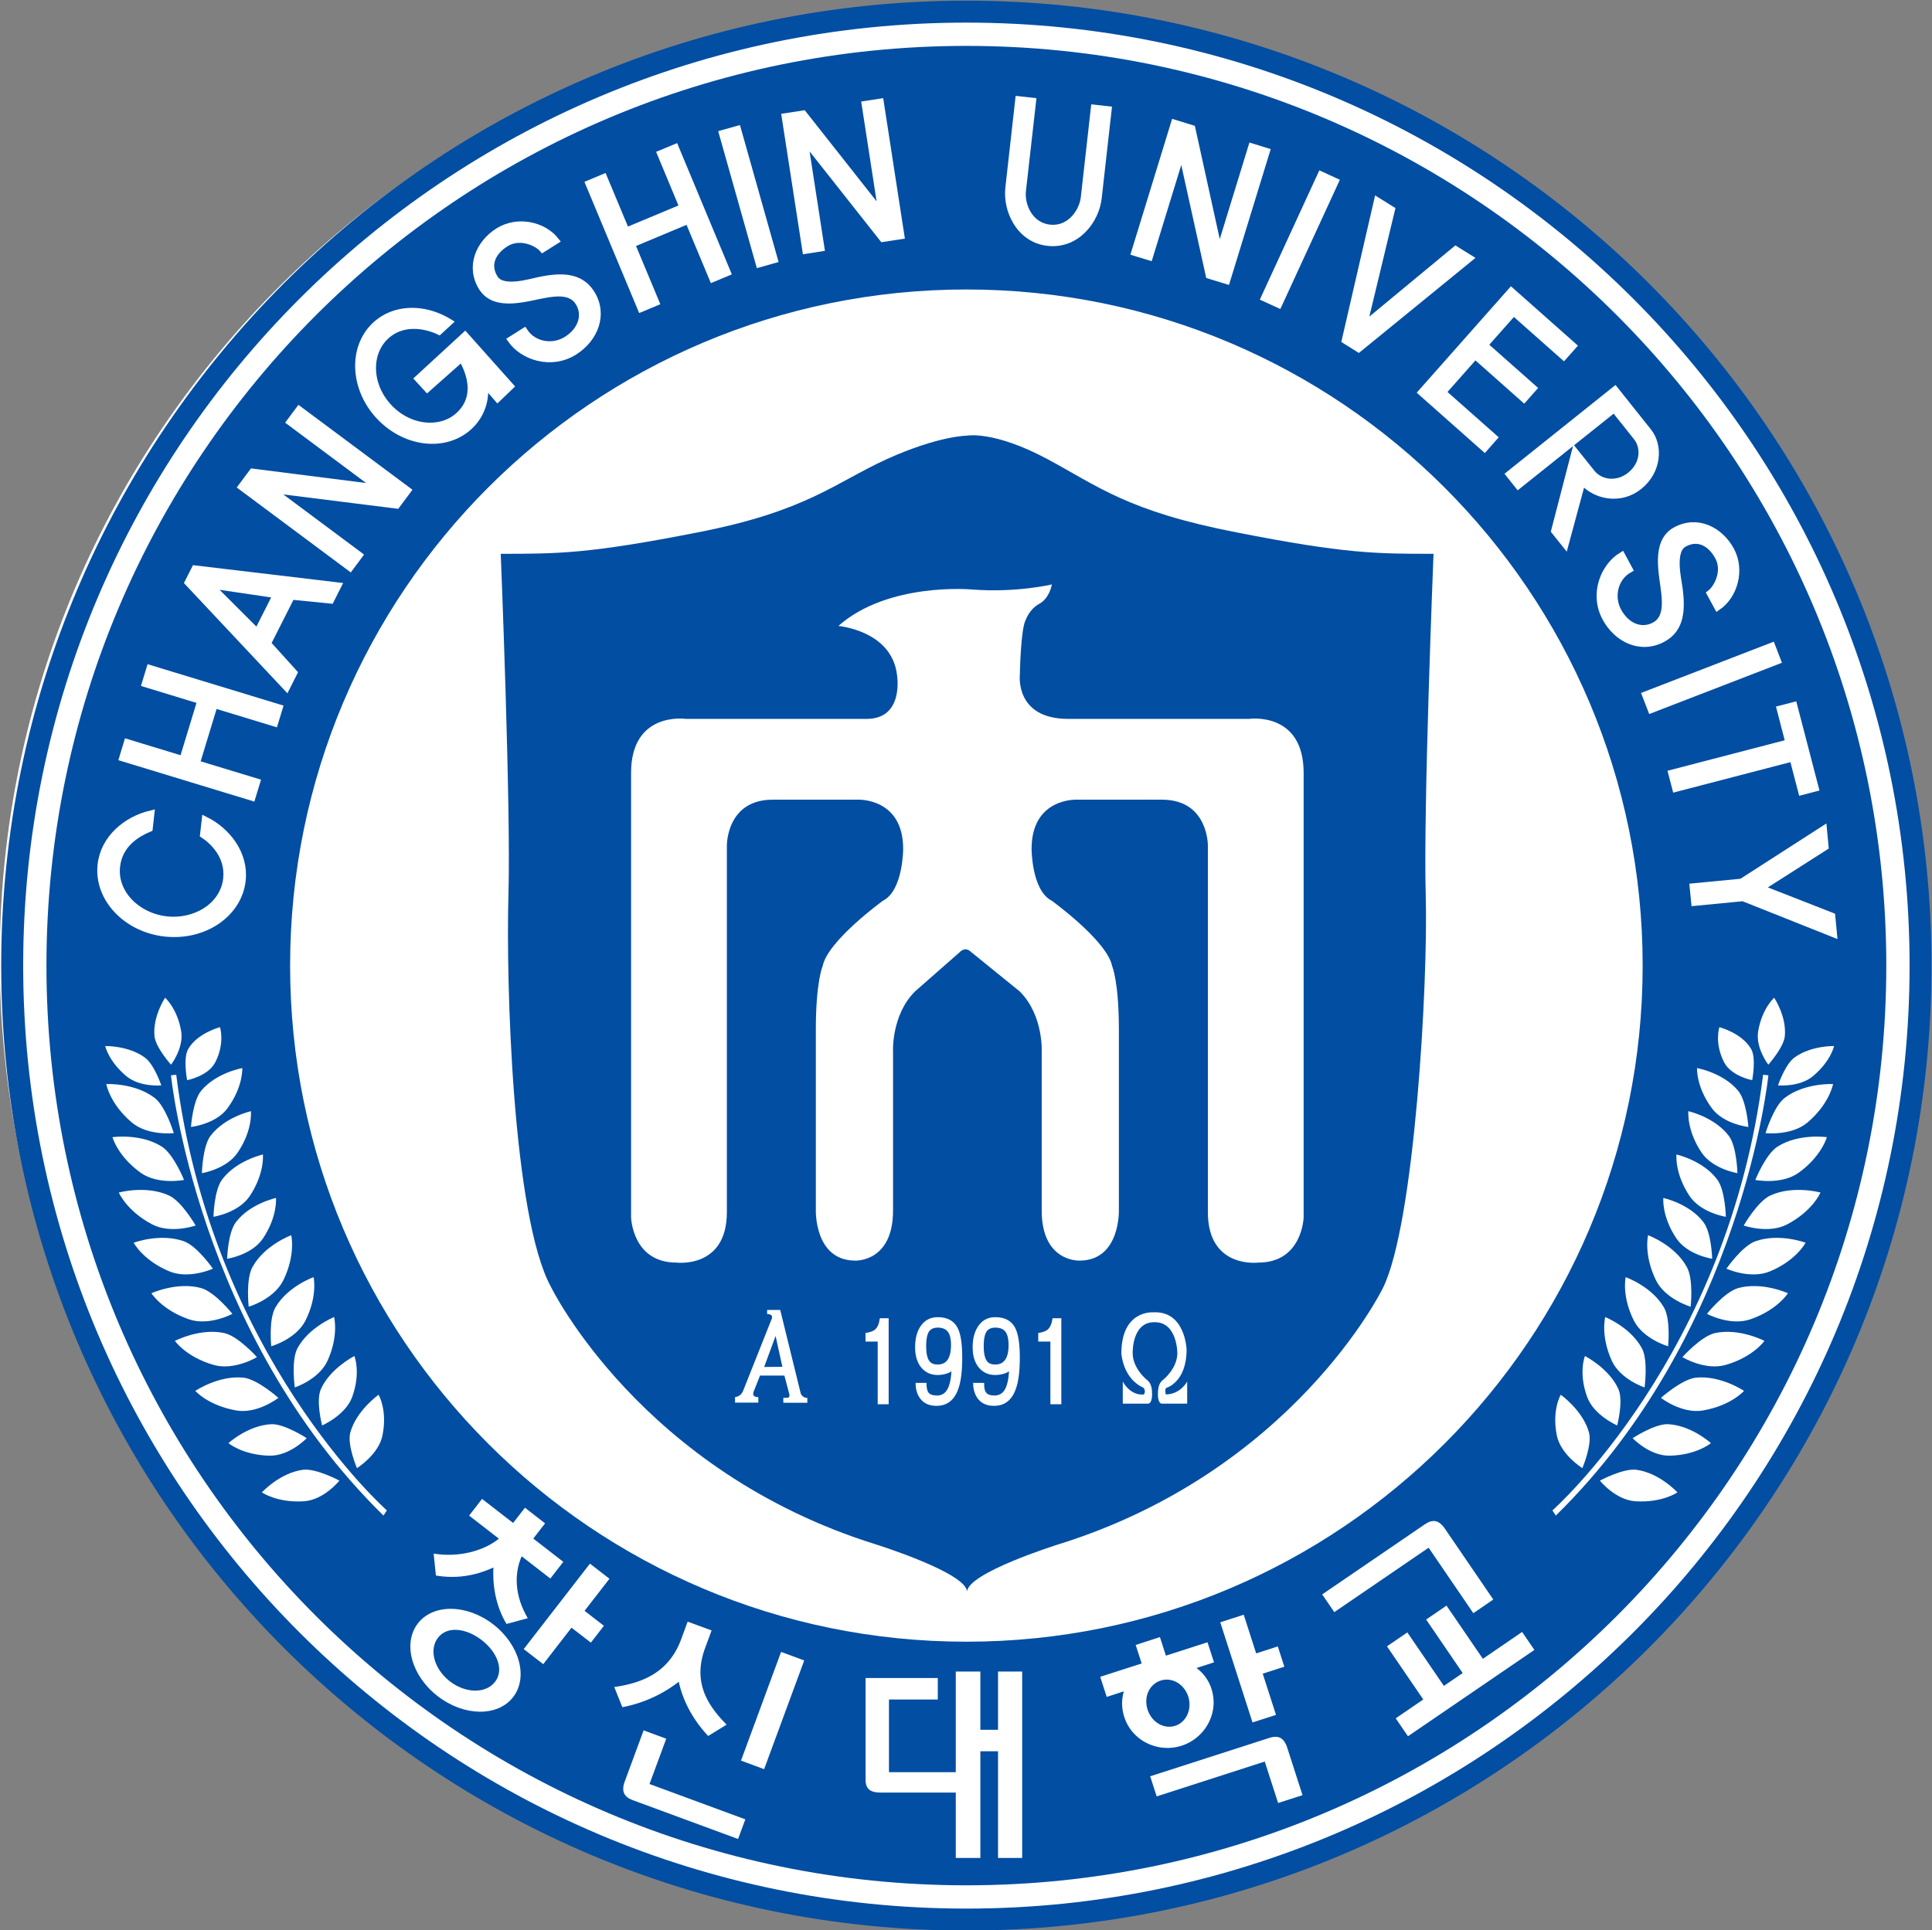 <svg xmlns="http://www.w3.org/2000/svg" xml:space="preserve" width="734.851" height="734.302" viewBox="0 0 734.851 734.302"><rect x="0" y="0" width="734.851" height="734.302" fill="#808080" stroke="none"/><defs><clipPath id="a" clipPathUnits="userSpaceOnUse"><path d="M0 841.89h595.276V0H0Z"/></clipPath></defs><g clip-path="url(#a)" transform="matrix(4.258 0 0 -4.258 -863.077 2158.578)"><path d="M0 0c0-47.024-38.375-85.146-85.713-85.146-47.338 0-85.713 38.122-85.713 85.146s38.375 85.146 85.713 85.146C-38.375 85.146 0 47.024 0 0" style="fill:#fff;fill-opacity:1;fill-rule:nonzero;stroke:none" transform="translate(374.098 421.274)"/><path d="M0 0c-33.365 0-60.408 27.049-60.408 60.408 0 33.363 27.043 60.412 60.408 60.412 33.363 0 60.412-27.049 60.412-60.412C60.412 27.049 33.363 0 0 0m0 142.584c-45.383 0-82.174-36.792-82.174-82.176 0-45.38 36.791-82.174 82.174-82.174 45.387 0 82.176 36.794 82.176 82.174 0 45.384-36.789 82.176-82.176 82.176" style="fill:#024ea2;fill-opacity:1;fill-rule:nonzero;stroke:none" transform="translate(289.018 360.262)"/><path d="M0 0c0 1.69 8.104 4.229 8.104 4.229 21.06 6.544 29.021 22.88 29.021 22.88 2.857 5.66 4.074 27.41 3.844 35.207-.219 7.829.699 30.435.699 30.435-5.088 0-7.879 0-17.592 1.913-9.728 1.882-12.414 4.147-16.89 6.544C2.396 103.775 0 103.309 0 103.309s-2.531 0-7.178-2.101c-4.642-2.121-7.172-4.662-16.896-6.544-9.711-1.913-12.492-1.913-17.582-1.913 0 0 .918-22.606.689-30.435-.23-7.797.362-28.808 3.797-35.066 0 0 8.014-16.477 29.068-23.021C-8.102 4.229 0 1.69 0 0" style="fill:#024ea2;fill-opacity:1;fill-rule:nonzero;stroke:none" transform="translate(289.082 364.713)"/><path d="M0 0s4.73-.4 5.23-4.325c0 0 .709-3.977-2.716-3.977h-16.151s-4.881.705-4.881-4.829v-39.7s.102-4.05 4.053-4.05c0 0 4.504-.573 4.504 4.503v32.755s-.053 4.102 4.096 4.102h7.623s4.029.175 4.029-4.402c0 0 0-3.724-1.814-4.631 0 0-4.93-3.571-5.377-5.833 0 0-.61-1.361-.61-5.686v-16.102s-.154-4.529 3.526-4.529c0 0 3.371-.155 3.371 4.474v14.091s-.203 3.324 1.961 5.484l4.015 3.526s.45.529.995 0l4.347-3.526c2.164-2.16 1.961-5.484 1.961-5.484V-52.23c0-4.629 3.375-4.474 3.375-4.474 3.672 0 3.52 4.529 3.52 4.529v16.102c0 4.325-.604 5.686-.604 5.686-.451 2.262-5.385 5.833-5.385 5.833-1.81.907-1.81 4.631-1.81 4.631 0 4.577 4.021 4.402 4.021 4.402h7.627c4.151 0 4.1-4.102 4.1-4.102v-32.755c0-5.076 4.504-4.503 4.504-4.503 3.951 0 4.051 4.05 4.051 4.05v39.7c0 5.534-4.879 4.829-4.879 4.829H20.531c-4.816 0-4.318 3.977-4.318 3.977s.062 4.082.537 4.902c0 0 .316.92 1.188 1.397.867.471 1.105 1.551 1.13 1.739 0 0-3.134-.766-7.168-.452 0 0-7.464.674-11.9-3.261" style="fill:#fff;fill-opacity:1;fill-rule:nonzero;stroke:none" transform="translate(277.586 451.017)"/><path d="m0 0 1.02 2.77.607-2.756Zm3.266-2.366L1.434 5.095H.264v-.369c.687 0 .371-.526.371-.526l-2.533-6.373c-.233-.513-.704-.513-.704-.513v-.497h2.081v.486c-.672 0-.411.509-.411.509L-.373-.77h2.18l.439-1.652c.08-.314-.162-.334-.162-.334h-.373v-.441h2.146v.431c-.457 0-.591.4-.591.4" style="fill:#fff;fill-opacity:1;fill-rule:nonzero;stroke:none" transform="translate(270.957 384.81)"/><path d="M0 0v-1.97h2.26s.359-.056.359.84c0 .894-.264 1.13-.51 1.322 0 0-1.224.996-1.224 2.352 0 0-.086 2.759 1.912 2.759h.08c1.998 0 1.998-2.759 1.998-2.759 0-1.356-1.227-2.352-1.227-2.352C3.402 0 3.139-.236 3.139-1.13c0-.896.359-.84.359-.84h2.256V0S5.15-1.147 3.842-1.147c0 0-.11.399.027.576 0 0 1.832.469 1.832 3.437 0 0-.113 3.494-3 3.319 0 0-2.826.223-2.826-3.671 0 0 .111-2.224 1.969-3.064 0 0 .265-.273.043-.597 0 0-1.1-.22-1.887 1.147" style="fill:#fff;fill-opacity:1;fill-rule:nonzero;stroke:none" transform="translate(302.99 383.505)"/><path d="M0 0h-.979v5.602h-1.089v.767c.408.056.693.162.861.318.217.182.355.522.42 1H0Z" style="fill:#fff;fill-opacity:1;fill-rule:nonzero;stroke:none" transform="translate(282.078 381.478)"/><path d="M0 0c.281.277.426.762.426 1.446 0 .556-.094.954-.285 1.206-.184.237-.485.362-.895.362-.379 0-.646-.127-.803-.381-.156-.254-.234-.683-.234-1.279 0-.642.1-1.092.301-1.348.15-.189.39-.286.717-.286.33 0 .585.092.773.28m-2.23-.55c-.366.446-.549 1.053-.549 1.82 0 .773.166 1.405.502 1.89.369.528.871.787 1.517.787.869 0 1.467-.333 1.795-.997.264-.528.393-1.403.393-2.626 0-1.246-.123-2.193-.375-2.848-.358-.964-1-1.449-1.926-1.449-.68 0-1.18.243-1.506.727-.238.353-.357.798-.357 1.324h.978c-.006-.414.051-.701.174-.865.137-.178.389-.263.766-.263.4 0 .705.178.916.544.205.358.324.899.369 1.633-.045-.062-.186-.136-.416-.215a2.685 2.685 0 0 0-.805-.129c-.613 0-1.105.221-1.476.667" style="fill:#fff;fill-opacity:1;fill-rule:nonzero;stroke:none" transform="translate(287.22 385.31)"/><path d="M0 0c.287.277.428.762.428 1.446 0 .556-.096.954-.282 1.206-.185.237-.486.362-.898.362-.381 0-.648-.127-.805-.381-.156-.254-.234-.683-.234-1.279 0-.642.102-1.092.301-1.348.15-.189.39-.286.72-.286.331 0 .588.092.77.28m-2.227-.55c-.369.446-.552 1.053-.552 1.82 0 .773.17 1.405.506 1.89.365.528.871.787 1.513.787.869 0 1.471-.333 1.797-.997.262-.528.395-1.403.395-2.626 0-1.246-.127-2.193-.379-2.848C.695-3.488.057-3.973-.871-3.973c-.68 0-1.18.243-1.506.727-.236.353-.359.798-.359 1.324h.982c-.006-.414.047-.701.174-.865.133-.178.387-.263.76-.263.398 0 .709.178.922.544.201.358.324.899.365 1.633-.041-.062-.18-.136-.416-.215a2.643 2.643 0 0 0-.803-.129c-.615 0-1.107.221-1.475.667" style="fill:#fff;fill-opacity:1;fill-rule:nonzero;stroke:none" transform="translate(292.361 385.31)"/><path d="M0 0h-.977v5.602h-1.086v.767c.403.056.694.162.858.318.211.182.351.522.422 1H0Z" style="fill:#fff;fill-opacity:1;fill-rule:nonzero;stroke:none" transform="translate(297.502 381.478)"/><path d="M0 0c.852 1.708.396 3.09.396 3.09s-2.011-.514-2.839-1.949c-.477-.817-.096-2.784-.096-2.784S-.629-1.287 0 0" style="fill:#fff;fill-opacity:1;fill-rule:nonzero;stroke:none" transform="translate(221.95 412.078)"/><path d="M0 0c-.346 2.023-1.434 2.977-1.434 2.977S-2.563 1.29-2.379-.484c.123-1.014 1.475-2.524 1.475-2.524S.258-1.506 0 0" style="fill:#fff;fill-opacity:1;fill-rule:nonzero;stroke:none" transform="translate(218.877 414.824)"/><path d="M0 0c-1.607 1.346-1.889 2.693-1.889 2.693s2.061.054 3.537-1.027c.848-.615 1.473-2.49 1.473-2.49S1.207-1 0 0" style="fill:#fff;fill-opacity:1;fill-rule:nonzero;stroke:none" transform="translate(213.984 410.791)"/><path d="M0 0c1.424 1.937 1.326 3.596 1.326 3.596S-1 3.185-2.344 1.574c-.758-.909-.914-3.238-.914-3.238S-1.063-1.433 0 0" style="fill:#fff;fill-opacity:1;fill-rule:nonzero;stroke:none" transform="translate(223.012 407.919)"/><path d="M0 0c-1.953 1.67-2.256 3.414-2.256 3.414s2.531.129 4.315-1.235c.998-.755 1.716-3.15 1.716-3.15S1.438-1.236 0 0" style="fill:#fff;fill-opacity:1;fill-rule:nonzero;stroke:none" transform="translate(214.445 406.674)"/><path d="M0 0c1.352 2.002 1.174 3.684 1.174 3.684s-2.328-.517-3.61-2.2c-.718-.961-.767-3.336-.767-3.336S-1-1.498 0 0" style="fill:#fff;fill-opacity:1;fill-rule:nonzero;stroke:none" transform="translate(223.935 403.978)"/><path d="M0 0c-2.072 1.488-2.533 3.19-2.533 3.19s2.492.36 4.39-.831c1.084-.684 2.002-2.99 2.002-2.99S1.563-1.091 0 0" style="fill:#fff;fill-opacity:1;fill-rule:nonzero;stroke:none" transform="translate(215.275 402.151)"/><path d="M0 0c1.352 2.034 1.174 3.711 1.174 3.711s-2.354-.519-3.635-2.225c-.732-.954-.779-3.34-.779-3.34S-1.021-1.514 0 0" style="fill:#fff;fill-opacity:1;fill-rule:nonzero;stroke:none" transform="translate(225.006 400.082)"/><path d="M0 0c1.334 1.988 1.172 3.632 1.172 3.632s-2.313-.494-3.576-2.159C-3.129.538-3.191-1.8-3.191-1.8S-1.014-1.479 0 0" style="fill:#fff;fill-opacity:1;fill-rule:nonzero;stroke:none" transform="translate(226.176 396.278)"/><path d="M0 0c-2.264 1.203-2.949 2.831-2.949 2.831s2.441.67 4.469-.26C2.67 2.057 3.914-.117 3.914-.117S1.68-.9 0 0" style="fill:#fff;fill-opacity:1;fill-rule:nonzero;stroke:none" transform="translate(216.258 397.565)"/><path d="M0 0c1.107 2.292.693 4.004.693 4.004s-2.365-.869-3.447-2.816c-.633-1.09-.353-3.573-.353-3.573S-.838-1.723 0 0" style="fill:#fff;fill-opacity:1;fill-rule:nonzero;stroke:none" transform="translate(228.018 392.578)"/><path d="M0 0c1.115 2.218.732 3.896.732 3.896s-2.31-.815-3.406-2.7c-.623-1.059-.377-3.475-.377-3.475S-.855-1.655 0 0" style="fill:#fff;fill-opacity:1;fill-rule:nonzero;stroke:none" transform="translate(229.975 388.938)"/><path d="M0 0c1.016 2.239.582 3.893.582 3.893s-2.281-.915-3.287-2.818c-.557-1.082-.225-3.471-.225-3.471S-.76-1.683 0 0" style="fill:#fff;fill-opacity:1;fill-rule:nonzero;stroke:none" transform="translate(231.957 385.376)"/><path d="M0 0c-2.348.983-3.174 2.552-3.174 2.552s2.348.884 4.469.137C2.482 2.283 3.904.233 3.904.233S1.77-.744 0 0" style="fill:#fff;fill-opacity:1;fill-rule:nonzero;stroke:none" transform="translate(217.81 393.358)"/><path d="M0 0c-2.453.698-3.469 2.148-3.469 2.148s2.246 1.173 4.418.698C2.201 2.562 3.861.698 3.861.698S1.846-.526 0 0" style="fill:#fff;fill-opacity:1;fill-rule:nonzero;stroke:none" transform="translate(221.787 384.991)"/><path d="M0 0c-2.408.833-3.338 2.326-3.338 2.326s2.303 1.051 4.443.461C2.34 2.435 3.895.484 3.895.484S1.818-.633 0 0" style="fill:#fff;fill-opacity:1;fill-rule:nonzero;stroke:none" transform="translate(219.56 389.072)"/><path d="M0 0c-2.525.434-3.682 1.752-3.682 1.752S-1.602 3.16.627 2.934c1.256-.143 3.117-1.805 3.117-1.805S1.889-.316 0 0" style="fill:#fff;fill-opacity:1;fill-rule:nonzero;stroke:none" transform="translate(223.822 380.92)"/><path d="M0 0c.789 2.186.195 3.651.195 3.651S-1.994 2.544-2.811.667c-.445-1.065.12-3.218.12-3.218S-.594-1.643 0 0" style="fill:#fff;fill-opacity:1;fill-rule:nonzero;stroke:none" transform="translate(234.158 382.135)"/><path d="M0 0c-2.41.057-3.666 1.12-3.666 1.12S-1.928 2.715.176 2.814c1.185.038 3.148-1.25 3.148-1.25S1.799-.037 0 0" style="fill:#fff;fill-opacity:1;fill-rule:nonzero;stroke:none" transform="translate(226.768 376.883)"/><path d="M0 0c.463 2.271-.348 3.637-.348 3.637S-2.346 2.218-2.877.246c-.285-1.117.598-3.164.598-3.164S-.344-1.715 0 0" style="fill:#fff;fill-opacity:1;fill-rule:nonzero;stroke:none" transform="translate(236.861 378.69)"/><path d="M0 0c-2.402-.151-3.75.795-3.75.795s1.592 1.744 3.678 2.022c1.181.14 3.246-.971 3.246-.971S1.799.118 0 0" style="fill:#fff;fill-opacity:1;fill-rule:nonzero;stroke:none" transform="translate(229.84 372.809)"/><path d="M0 0s2.32-23.003 18.984-39.336l.303.461S3.607-25.038.471.052z" style="fill:#fff;fill-opacity:1;fill-rule:nonzero;stroke:none" transform="translate(217.967 410.868)"/><path d="M0 0c-.859 1.708-.402 3.09-.402 3.09s2.011-.514 2.838-1.949c.476-.817.095-2.784.095-2.784S.621-1.287 0 0" style="fill:#fff;fill-opacity:1;fill-rule:nonzero;stroke:none" transform="translate(356.684 412.078)"/><path d="M0 0c.346 2.023 1.426 2.977 1.426 2.977s1.135-1.687.949-3.461C2.252-1.498.904-3.008.904-3.008S-.262-1.506 0 0" style="fill:#fff;fill-opacity:1;fill-rule:nonzero;stroke:none" transform="translate(359.752 414.824)"/><path d="M0 0c1.609 1.346 1.889 2.693 1.889 2.693s-2.057.054-3.537-1.027c-.844-.615-1.471-2.49-1.471-2.49S-1.203-1 0 0" style="fill:#fff;fill-opacity:1;fill-rule:nonzero;stroke:none" transform="translate(364.64 410.791)"/><path d="M0 0c-1.428 1.937-1.328 3.596-1.328 3.596S1 3.185 2.34 1.574c.76-.909.918-3.238.918-3.238S1.066-1.433 0 0" style="fill:#fff;fill-opacity:1;fill-rule:nonzero;stroke:none" transform="translate(355.617 407.919)"/><path d="M0 0c1.955 1.67 2.26 3.414 2.26 3.414s-2.533.129-4.317-1.235c-.994-.755-1.714-3.15-1.714-3.15S-1.436-1.236 0 0" style="fill:#fff;fill-opacity:1;fill-rule:nonzero;stroke:none" transform="translate(364.178 406.674)"/><path d="M0 0c-1.342 2.002-1.17 3.684-1.17 3.684s2.33-.517 3.611-2.2c.719-.961.77-3.336.77-3.336S1.004-1.498 0 0" style="fill:#fff;fill-opacity:1;fill-rule:nonzero;stroke:none" transform="translate(354.685 403.978)"/><path d="M0 0c2.068 1.488 2.537 3.19 2.537 3.19s-2.496.36-4.392-.831c-1.083-.684-2-2.99-2-2.99S-1.563-1.091 0 0" style="fill:#fff;fill-opacity:1;fill-rule:nonzero;stroke:none" transform="translate(363.35 402.151)"/><path d="M0 0c-1.35 2.034-1.17 3.711-1.17 3.711s2.352-.519 3.633-2.225c.732-.954.777-3.34.777-3.34S1.021-1.514 0 0" style="fill:#fff;fill-opacity:1;fill-rule:nonzero;stroke:none" transform="translate(353.62 400.082)"/><path d="M0 0c-1.34 1.988-1.178 3.632-1.178 3.632s2.313-.494 3.58-2.159c.725-.935.784-3.273.784-3.273S1.01-1.479 0 0" style="fill:#fff;fill-opacity:1;fill-rule:nonzero;stroke:none" transform="translate(352.455 396.278)"/><path d="M0 0c2.264 1.203 2.949 2.831 2.949 2.831s-2.439.67-4.469-.26C-2.666 2.057-3.91-.117-3.91-.117S-1.678-.9 0 0" style="fill:#fff;fill-opacity:1;fill-rule:nonzero;stroke:none" transform="translate(362.367 397.565)"/><path d="M0 0c-1.104 2.292-.693 4.004-.693 4.004s2.369-.869 3.447-2.816c.637-1.09.357-3.573.357-3.573S.842-1.723 0 0" style="fill:#fff;fill-opacity:1;fill-rule:nonzero;stroke:none" transform="translate(350.607 392.578)"/><path d="M0 0c-1.117 2.218-.738 3.896-.738 3.896s2.316-.815 3.414-2.7c.623-1.059.377-3.475.377-3.475S.854-1.655 0 0" style="fill:#fff;fill-opacity:1;fill-rule:nonzero;stroke:none" transform="translate(348.652 388.938)"/><path d="M0 0c-1.014 2.239-.582 3.893-.582 3.893s2.285-.915 3.291-2.818c.555-1.082.223-3.471.223-3.471S.764-1.683 0 0" style="fill:#fff;fill-opacity:1;fill-rule:nonzero;stroke:none" transform="translate(346.668 385.376)"/><path d="M0 0c2.346.983 3.168 2.552 3.168 2.552s-2.342.884-4.465.137C-2.486 2.283-3.904.233-3.904.233S-1.771-.744 0 0" style="fill:#fff;fill-opacity:1;fill-rule:nonzero;stroke:none" transform="translate(360.818 393.358)"/><path d="M0 0c2.449.698 3.469 2.148 3.469 2.148s-2.248 1.173-4.416.698C-2.201 2.562-3.859.698-3.859.698S-1.848-.526 0 0" style="fill:#fff;fill-opacity:1;fill-rule:nonzero;stroke:none" transform="translate(356.84 384.991)"/><path d="M0 0c2.408.833 3.342 2.326 3.342 2.326s-2.303 1.051-4.444.461C-2.336 2.435-3.893.484-3.893.484S-1.814-.633 0 0" style="fill:#fff;fill-opacity:1;fill-rule:nonzero;stroke:none" transform="translate(359.065 389.072)"/><path d="M0 0c2.529.434 3.682 1.752 3.682 1.752S1.604 3.16-.623 2.934C-1.879 2.791-3.74 1.129-3.74 1.129S-1.889-.316 0 0" style="fill:#fff;fill-opacity:1;fill-rule:nonzero;stroke:none" transform="translate(354.803 380.92)"/><path d="M0 0c-.793 2.186-.195 3.651-.195 3.651S1.99 2.544 2.807.667c.445-1.065-.123-3.218-.123-3.218S.592-1.643 0 0" style="fill:#fff;fill-opacity:1;fill-rule:nonzero;stroke:none" transform="translate(344.47 382.135)"/><path d="M0 0c2.408.057 3.67 1.12 3.67 1.12S1.928 2.715-.172 2.814c-1.187.038-3.15-1.25-3.15-1.25S-1.803-.037 0 0" style="fill:#fff;fill-opacity:1;fill-rule:nonzero;stroke:none" transform="translate(351.857 376.883)"/><path d="M0 0c-.461 2.271.35 3.637.35 3.637s2-1.419 2.527-3.391c.285-1.117-.598-3.164-.598-3.164S.344-1.715 0 0" style="fill:#fff;fill-opacity:1;fill-rule:nonzero;stroke:none" transform="translate(341.764 378.69)"/><path d="M0 0c2.404-.151 3.75.795 3.75.795S2.16 2.539.072 2.817c-1.179.14-3.246-.971-3.246-.971S-1.795.118 0 0" style="fill:#fff;fill-opacity:1;fill-rule:nonzero;stroke:none" transform="translate(348.785 372.809)"/><path d="M0 0s-2.322-23.003-18.988-39.336l-.303.461S-3.609-25.038-.473.052z" style="fill:#fff;fill-opacity:1;fill-rule:nonzero;stroke:none" transform="translate(360.662 410.868)"/><path d="M0 0c-46.529 0-84.252 37.721-84.252 84.256 0 46.531 37.723 84.254 84.252 84.254 46.533 0 84.256-37.723 84.256-84.254C84.256 37.721 46.533 0 0 0m0 170.471c-47.613 0-86.215-38.602-86.215-86.215C-86.215 36.641-47.613-1.961 0-1.961c47.615 0 86.215 38.602 86.215 86.217 0 47.613-38.6 86.215-86.215 86.215" style="fill:#024ea2;fill-opacity:1;fill-rule:nonzero;stroke:none" transform="translate(289.018 336.416)"/><path d="M0 0c-.273-2.438 1.875-4.482 4.439-4.772 2.573-.292 5.108 1.21 5.387 3.659.235 2.067-1.263 3.422-2.066 3.947l.15 1.311c2.01-.999 3.574-3.074 3.309-5.414-.338-2.98-3.426-5.083-6.916-4.69-3.467.396-6.03 3.141-5.694 6.117C-1.125 2.5.861 4.162 3.061 4.69l-.145-1.295C1.979 3 .238 2.106 0 0" style="fill:#fff;fill-opacity:1;fill-rule:nonzero;stroke:none" transform="translate(213.113 429.535)"/><path d="M0 0c-.273-2.438 1.875-4.482 4.439-4.772 2.573-.292 5.108 1.21 5.387 3.659.235 2.067-1.263 3.422-2.066 3.947l.15 1.311c2.01-.999 3.574-3.074 3.309-5.414-.338-2.98-3.426-5.083-6.916-4.69-3.467.396-6.03 3.141-5.694 6.117C-1.125 2.5.861 4.162 3.061 4.69l-.145-1.295C1.979 3 .238 2.106 0 0Z" style="fill:none;stroke:#fff;stroke-width:.618;stroke-linecap:butt;stroke-linejoin:miter;stroke-miterlimit:4;stroke-dasharray:none;stroke-opacity:1" transform="translate(213.113 429.535)"/><path d="m0 0-1.604-5.269 5.393-1.64-.416-1.367-11.557 3.52.413 1.364 4.962-1.511L-1.205.362l-4.961 1.515.412 1.352L5.801-.29l-.412-1.352Z" style="fill:#fff;fill-opacity:1;fill-rule:nonzero;stroke:none" transform="translate(221.838 443.987)"/><path d="m0 0-1.604-5.269 5.393-1.64-.416-1.367-11.557 3.52.413 1.364 4.962-1.511L-1.205.362l-4.961 1.515.412 1.352L5.801-.29l-.412-1.352Z" style="fill:none;stroke:#fff;stroke-width:.618;stroke-linecap:butt;stroke-linejoin:miter;stroke-miterlimit:4;stroke-dasharray:none;stroke-opacity:1" transform="translate(221.838 443.987)"/><path d="m0 0 1.703 3.371-5.957.879Zm3.045 3.237L.904-.994l2.36-2.61-.655-1.302-8.795 9.37.614 1.214L7.189 4.16l-.642-1.273Z" style="fill:#fff;fill-opacity:1;fill-rule:nonzero;stroke:none" transform="translate(225.684 450.44)"/><path d="m0 0 1.703 3.371-5.957.879Zm3.045 3.237L.904-.994l2.36-2.61-.655-1.302-8.795 9.37.614 1.214L7.189 4.16l-.642-1.273Z" style="fill:none;stroke:#fff;stroke-width:.618;stroke-linecap:butt;stroke-linejoin:miter;stroke-miterlimit:4;stroke-dasharray:none;stroke-opacity:1" transform="translate(225.684 450.44)"/><path d="m0 0-11.25 1.411 7.906-5.89-.818-1.1-9.692 7.22.979 1.313 11.273-1.432-7.929 5.91.818 1.098L.979 1.313z" style="fill:#fff;fill-opacity:1;fill-rule:nonzero;stroke:none" transform="translate(238.129 461.812)"/><path d="m0 0-11.25 1.411 7.906-5.89-.818-1.1-9.692 7.22.979 1.313 11.273-1.432-7.929 5.91.818 1.098L.979 1.313z" style="fill:none;stroke:#fff;stroke-width:.618;stroke-linecap:butt;stroke-linejoin:miter;stroke-miterlimit:4;stroke-dasharray:none;stroke-opacity:1" transform="translate(238.129 461.812)"/><path d="m0 0 1.174.742C2.006-.519 3.732-.781 4.969 0 6.32.855 6.738 2.247 6.025 3.363c-.662 1.046-2.058.847-2.966.693-1.584-.26-4.455-1.276-5.645.602-1.18 1.863-.268 3.946 1.426 5.022 1.738 1.103 4.049.558 5.139-.826l-1.161-.733c-.523.598-2.07 1.276-3.302.499-1.147-.725-1.774-1.888-.985-3.141.721-1.127 3.17-.337 4.061-.158 1.734.339 3.527.462 4.558-1.157 1.196-1.889.317-4.062-1.494-5.213C3.561-2.379 1.047-1.49 0 0" style="fill:#fff;fill-opacity:1;fill-rule:nonzero;stroke:none" transform="translate(248.353 476.588)"/><path d="m0 0 1.174.742C2.006-.519 3.732-.781 4.969 0 6.32.855 6.738 2.247 6.025 3.363c-.662 1.046-2.058.847-2.966.693-1.584-.26-4.455-1.276-5.645.602-1.18 1.863-.268 3.946 1.426 5.022 1.738 1.103 4.049.558 5.139-.826l-1.161-.733c-.523.598-2.07 1.276-3.302.499-1.147-.725-1.774-1.888-.985-3.141.721-1.127 3.17-.337 4.061-.158 1.734.339 3.527.462 4.558-1.157 1.196-1.889.317-4.062-1.494-5.213C3.561-2.379 1.047-1.49 0 0Z" style="fill:none;stroke:#fff;stroke-width:.618;stroke-linecap:butt;stroke-linejoin:miter;stroke-miterlimit:4;stroke-dasharray:none;stroke-opacity:1" transform="translate(248.353 476.588)"/><path d="m0 0-5.082-2.126L-2.91-7.33l-1.32-.55-4.653 11.153 1.319.553 2-4.787 5.08 2.121-1.996 4.793 1.308.543L3.477-4.662l-1.303-.545z" style="fill:#fff;fill-opacity:1;fill-rule:nonzero;stroke:none" transform="translate(264.188 487.26)"/><path d="m0 0-5.082-2.126L-2.91-7.33l-1.32-.55-4.653 11.153 1.319.553 2-4.787 5.08 2.121-1.996 4.793 1.308.543L3.477-4.662l-1.303-.545z" style="fill:none;stroke:#fff;stroke-width:.618;stroke-linecap:butt;stroke-linejoin:miter;stroke-miterlimit:4;stroke-dasharray:none;stroke-opacity:1" transform="translate(264.188 487.26)"/><path d="m0 0 1.348.381 3.285-11.646-1.348-.379Z" style="fill:#fff;fill-opacity:1;fill-rule:nonzero;stroke:none" transform="translate(267.232 495.013)"/><path d="m0 0 1.348.381 3.285-11.646-1.348-.379Z" style="fill:none;stroke:#fff;stroke-width:.618;stroke-linecap:butt;stroke-linejoin:miter;stroke-miterlimit:4;stroke-dasharray:none;stroke-opacity:1" transform="translate(267.232 495.013)"/><path d="m0 0-7.023 8.891L-5.52-.847l-1.357-.21-1.846 11.937 1.619.249 7.036-8.923-1.51 9.773 1.357.208L1.621.248z" style="fill:#fff;fill-opacity:1;fill-rule:nonzero;stroke:none" transform="translate(281.553 485.638)"/><path d="m0 0-7.023 8.891L-5.52-.847l-1.357-.21-1.846 11.937 1.619.249 7.036-8.923-1.51 9.773 1.357.208L1.621.248z" style="fill:none;stroke:#fff;stroke-width:.618;stroke-linecap:butt;stroke-linejoin:miter;stroke-miterlimit:4;stroke-dasharray:none;stroke-opacity:1" transform="translate(281.553 485.638)"/><path d="m0 0 .883 7.875 1.244-.139-.904-7.984c-.151-1.343.64-3.15 2.418-3.35C5.418-3.8 6.586-2.208 6.74-.866l.897 7.984 1.24-.139-.885-7.874c-.228-2.047-1.961-4.269-4.508-3.983C.977-4.597-.229-2.028 0 0" style="fill:#fff;fill-opacity:1;fill-rule:nonzero;stroke:none" transform="translate(292.81 490.165)"/><path d="m0 0 .883 7.875 1.244-.139-.904-7.984c-.151-1.343.64-3.15 2.418-3.35C5.418-3.8 6.586-2.208 6.74-.866l.897 7.984 1.24-.139-.885-7.874c-.228-2.047-1.961-4.269-4.508-3.983C.977-4.597-.229-2.028 0 0Z" style="fill:none;stroke:#fff;stroke-width:.618;stroke-linecap:butt;stroke-linejoin:miter;stroke-miterlimit:4;stroke-dasharray:none;stroke-opacity:1" transform="translate(292.81 490.165)"/><path d="m0 0-2.445 11.06-2.895-9.419-1.314.402 3.549 11.547 1.562-.48L.895 2.017l2.904 9.456 1.312-.405L1.564-.48Z" style="fill:#fff;fill-opacity:1;fill-rule:nonzero;stroke:none" transform="translate(310.709 482.352)"/><path d="m0 0-2.445 11.06-2.895-9.419-1.314.402 3.549 11.547 1.562-.48L.895 2.017l2.904 9.456 1.312-.405L1.564-.48Z" style="fill:none;stroke:#fff;stroke-width:.618;stroke-linecap:butt;stroke-linejoin:miter;stroke-miterlimit:4;stroke-dasharray:none;stroke-opacity:1" transform="translate(310.709 482.352)"/><path d="m0 0 1.273-.585-5.06-10.987-1.27.583z" style="fill:#fff;fill-opacity:1;fill-rule:nonzero;stroke:none" transform="translate(320.7 491.317)"/><path d="m0 0 1.273-.585-5.06-10.987-1.27.583z" style="fill:none;stroke:#fff;stroke-width:.618;stroke-linecap:butt;stroke-linejoin:miter;stroke-miterlimit:4;stroke-dasharray:none;stroke-opacity:1" transform="translate(320.7 491.317)"/><path d="m0 0 2.873 12.459 1.262-.787-2.498-10.38 8.228 6.811 1.24-.77L1.197-.749Z" style="fill:#fff;fill-opacity:1;fill-rule:nonzero;stroke:none" transform="translate(322.861 476.538)"/><path d="m0 0 2.873 12.459 1.262-.787-2.498-10.38 8.228 6.811 1.24-.77L1.197-.749Z" style="fill:none;stroke:#fff;stroke-width:.618;stroke-linecap:butt;stroke-linejoin:miter;stroke-miterlimit:4;stroke-dasharray:none;stroke-opacity:1" transform="translate(322.861 476.538)"/><path d="m0 0 5.523-4.895-.835-.939L.213-1.871l-2.609-2.942 4.363-3.864-.832-.939-4.36 3.865-2.904-3.283 4.576-4.052-.832-.943-5.623 4.983z" style="fill:#fff;fill-opacity:1;fill-rule:nonzero;stroke:none" transform="translate(337.69 480.932)"/><path d="m0 0 5.523-4.895-.835-.939L.213-1.871l-2.609-2.942 4.363-3.864-.832-.939-4.36 3.865-2.904-3.283 4.576-4.052-.832-.943-5.623 4.983z" style="fill:none;stroke:#fff;stroke-width:.618;stroke-linecap:butt;stroke-linejoin:miter;stroke-miterlimit:4;stroke-dasharray:none;stroke-opacity:1" transform="translate(337.69 480.932)"/><path d="m0 0-.947 1.184L.879 8.232l1.49-1.863c.768-.959 2.276-1.161 3.444-.228 1.208.963 1.333 2.487.568 3.439l-2.006 2.514-8.57-6.849-.793.997 9.435 7.546 2.967-3.724c1.033-1.285.885-3.531-.82-4.896-1.676-1.34-3.93-.869-5.067.479Z" style="fill:#fff;fill-opacity:1;fill-rule:nonzero;stroke:none" transform="translate(342.51 458.326)"/><path d="m0 0-.947 1.184L.879 8.232l1.49-1.863c.768-.959 2.276-1.161 3.444-.228 1.208.963 1.333 2.487.568 3.439l-2.006 2.514-8.57-6.849-.793.997 9.435 7.546 2.967-3.724c1.033-1.285.885-3.531-.82-4.896-1.676-1.34-3.93-.869-5.067.479Z" style="fill:none;stroke:#fff;stroke-width:.618;stroke-linecap:butt;stroke-linejoin:miter;stroke-miterlimit:4;stroke-dasharray:none;stroke-opacity:1" transform="translate(342.51 458.326)"/><path d="m0 0 .658-1.222C-.66-1.965-1.037-3.667-.338-4.963c.76-1.402 2.109-1.914 3.276-1.283 1.093.587.988 1.996.894 2.91-.152 1.604-.967 4.537.988 5.596C6.764 3.309 8.775 2.256 9.736.488c.973-1.808.28-4.077-1.179-5.07L7.9-3.377c.637.485 1.418 1.984.731 3.265-.645 1.196-1.762 1.902-3.068 1.196-1.174-.636-.553-3.136-.436-4.037.219-1.756.219-3.556-1.465-4.464-1.967-1.065-4.076-.05-5.1 1.846C-2.617-3.389-1.561-.939 0 0" style="fill:#fff;fill-opacity:1;fill-rule:nonzero;stroke:none" transform="translate(347.568 457.3)"/><path d="m0 0 .658-1.222C-.66-1.965-1.037-3.667-.338-4.963c.76-1.402 2.109-1.914 3.276-1.283 1.093.587.988 1.996.894 2.91-.152 1.604-.967 4.537.988 5.596C6.764 3.309 8.775 2.256 9.736.488c.973-1.808.28-4.077-1.179-5.07L7.9-3.377c.637.485 1.418 1.984.731 3.265-.645 1.196-1.762 1.902-3.068 1.196-1.174-.636-.553-3.136-.436-4.037.219-1.756.219-3.556-1.465-4.464-1.967-1.065-4.076-.05-5.1 1.846C-2.617-3.389-1.561-.939 0 0Z" style="fill:none;stroke:#fff;stroke-width:.618;stroke-linecap:butt;stroke-linejoin:miter;stroke-miterlimit:4;stroke-dasharray:none;stroke-opacity:1" transform="translate(347.568 457.3)"/><path d="m0 0 .504-1.308-11.281-4.36-.506 1.308z" style="fill:#fff;fill-opacity:1;fill-rule:nonzero;stroke:none" transform="translate(360.969 449.215)"/><path d="m0 0 .504-1.308-11.281-4.36-.506 1.308z" style="fill:none;stroke:#fff;stroke-width:.618;stroke-linecap:butt;stroke-linejoin:miter;stroke-miterlimit:4;stroke-dasharray:none;stroke-opacity:1" transform="translate(360.969 449.215)"/><path d="m0 0-.354 1.357 10.471 2.724-.781 3.012 1.215.313L12.469.035l-1.215-.316-.783 3.007Z" style="fill:#fff;fill-opacity:1;fill-rule:nonzero;stroke:none" transform="translate(352.379 436.501)"/><path d="m0 0-.354 1.357 10.471 2.724-.781 3.012 1.215.313L12.469.035l-1.215-.316-.783 3.007Z" style="fill:none;stroke:#fff;stroke-width:.618;stroke-linecap:butt;stroke-linejoin:miter;stroke-miterlimit:4;stroke-dasharray:none;stroke-opacity:1" transform="translate(352.379 436.501)"/><path d="m0 0-.137 1.395 4.332.416 7.315 4.707.146-1.546-5.793-3.697 6.391-2.504.15-1.571L4.326.418Z" style="fill:#fff;fill-opacity:1;fill-rule:nonzero;stroke:none" transform="translate(354.074 426.318)"/><path d="m0 0-.137 1.395 4.332.416 7.315 4.707.146-1.546-5.793-3.697 6.391-2.504.15-1.571L4.326.418Z" style="fill:none;stroke:#fff;stroke-width:.618;stroke-linecap:butt;stroke-linejoin:miter;stroke-miterlimit:4;stroke-dasharray:none;stroke-opacity:1" transform="translate(354.074 426.318)"/><path d="m0 0-1.15-1.101L-2.342.264a4.312 4.312 0 0 0-1.346-3.866c-2.144-1.972-5.75-1.549-8.072.97-2.297 2.497-2.426 6.141-.291 8.108 1.705 1.571 4.34 1.615 6.576.253l-.898-.829c-1.297.612-3.287.929-4.752-.42-1.617-1.486-1.613-4.316.23-6.32 1.877-2.036 4.709-2.211 6.282-.764 1.703 1.572 1.099 3.674.256 5.109L-7.43-.22l-.826.899 4.201 3.868Z" style="fill:#fff;fill-opacity:1;fill-rule:nonzero;stroke:none" transform="translate(248.293 472.433)"/><path d="m0 0-1.15-1.101L-2.342.264a4.312 4.312 0 0 0-1.346-3.866c-2.144-1.972-5.75-1.549-8.072.97-2.297 2.497-2.426 6.141-.291 8.108 1.705 1.571 4.34 1.615 6.576.253l-.898-.829c-1.297.612-3.287.929-4.752-.42-1.617-1.486-1.613-4.316.23-6.32 1.877-2.036 4.709-2.211 6.282-.764 1.703 1.572 1.099 3.674.256 5.109L-7.43-.22l-.826.899 4.201 3.868Z" style="fill:none;stroke:#fff;stroke-width:.6;stroke-linecap:butt;stroke-linejoin:miter;stroke-miterlimit:4;stroke-dasharray:none;stroke-opacity:1" transform="translate(248.293 472.433)"/><path d="m0 0 3.582 9.714 2.066-.764L2.066-.765Zm-2.93 2.202c-1.211 1.281-2.215 2.946-2.631 4.843a11.793 11.793 0 0 0-5.037-2.272l-.722 1.802c2.625.373 4.904 1.363 5.98 4.278l.574 1.563 2.139-.785-.576-1.566c-1.078-2.914.051-4.975 1.92-6.851Z" style="fill:#fff;fill-opacity:1;fill-rule:nonzero;stroke:none" transform="translate(268.887 349.638)"/><path d="m0 0 2.021-.746L.527-4.793 9.086-7.95l-.648-1.755-9.417 3.473c-.388.143-.64.343-.759.601-.127.272-.108.631.056 1.073z" style="fill:#fff;fill-opacity:1;fill-rule:nonzero;stroke:none" transform="translate(260.188 352.34)"/><path d="M0 0h5.967v8.99h2.195V3.786h1.58V8.99h2.156V-7.664H9.742v9.531h-1.58v-9.531H5.967v5.841H-.762c-.424 0-.736.073-.937.212-.258.175-.391.484-.391.92v9.1h6.451V6.492H0Z" style="fill:#fff;fill-opacity:1;fill-rule:nonzero;stroke:none" transform="translate(282.106 348.606)"/><path d="m0 0 1.818 1.244 3.248-4.751L8.572-1.11l1.096-1.604-11.293-7.714-1.094 1.603 2.463 1.683L-3.5-2.393l1.82 1.243 3.264-4.778 1.68 1.147z" style="fill:#fff;fill-opacity:1;fill-rule:nonzero;stroke:none" transform="translate(330.09 362.242)"/><path d="m0 0-1.783-1.221-3.994 5.851-8.426-5.756-1.084 1.583 9.189 6.274c.34.232.649.322.932.27.291-.054.576-.278.84-.667z" style="fill:#fff;fill-opacity:1;fill-rule:nonzero;stroke:none" transform="translate(336.088 364.031)"/><path d="m0 0 1.186-3.683-2.098-.673-2.881 8.947 2.096.678 1.111-3.456 1.932.624L1.93.623Zm-9.117-.616c-1.022-.33-1.529-1.467-1.168-2.596.359-1.115 1.447-1.77 2.469-1.443 1.002.324 1.519 1.499 1.162 2.611C-7.018-.915-8.111-.293-9.117-.616m-2.231 3.183 2.164.702.536-1.658 3.716 1.195.58-1.792-1.566-.508a3.687 3.687 0 0 0 1.344-1.881c.681-2.114-.555-4.376-2.67-5.06-2.113-.68-4.434.437-5.119 2.551-.254.793-.264 1.553-.041 2.305l-1.534-.496-.578 1.795 3.703 1.193z" style="fill:#fff;fill-opacity:1;fill-rule:nonzero;stroke:none" transform="translate(315.492 357.405)"/><path d="m0 0-2.18-.7-1.195 3.703-9.654-3.111-.578 1.796 10.656 3.433c.39.128.715.123.971-.003.263-.139.47-.431.615-.88z" style="fill:#fff;fill-opacity:1;fill-rule:nonzero;stroke:none" transform="translate(319.047 346.55)"/><path d="m0 0-2.525-3.259-1.743 1.347 5.916 7.635 1.743-1.349-2.223-2.867L2.895.168 1.73-1.334Zm-9.146 10.015 1.156 1.491 2.775-2.149 1.057 1.361 1.799-1.396-1.055-1.359 2.682-2.079-1.157-1.491-2.564 1.987c-.686-1.577-.625-3.54.547-5.531L-5.807.334c-.871 1.453-1.265 3.227-1.166 5.043-1.73-.787-3.408-1.006-5.14-.716l-.201 1.959c2.279-.373 4.501.256 5.828 1.335z" style="fill:#fff;fill-opacity:1;fill-rule:nonzero;stroke:none" transform="translate(253.746 361.514)"/><path d="M0 0c-1.408 1.092-1.883 2.835-1.057 3.896.817 1.059 2.498.874 3.907-.216C4.258 2.588 4.855 1.008 4.035-.051 3.217-1.11 1.408-1.09 0 0m3.879 5.086c-2.348 1.819-5.365 1.859-6.733.089-1.371-1.769-.582-4.681 1.766-6.5 2.35-1.82 5.369-1.858 6.74-.087 1.369 1.767.577 4.679-1.773 6.498" style="fill:#fff;fill-opacity:1;fill-rule:nonzero;stroke:none" transform="translate(242.879 356.723)"/></g></svg>